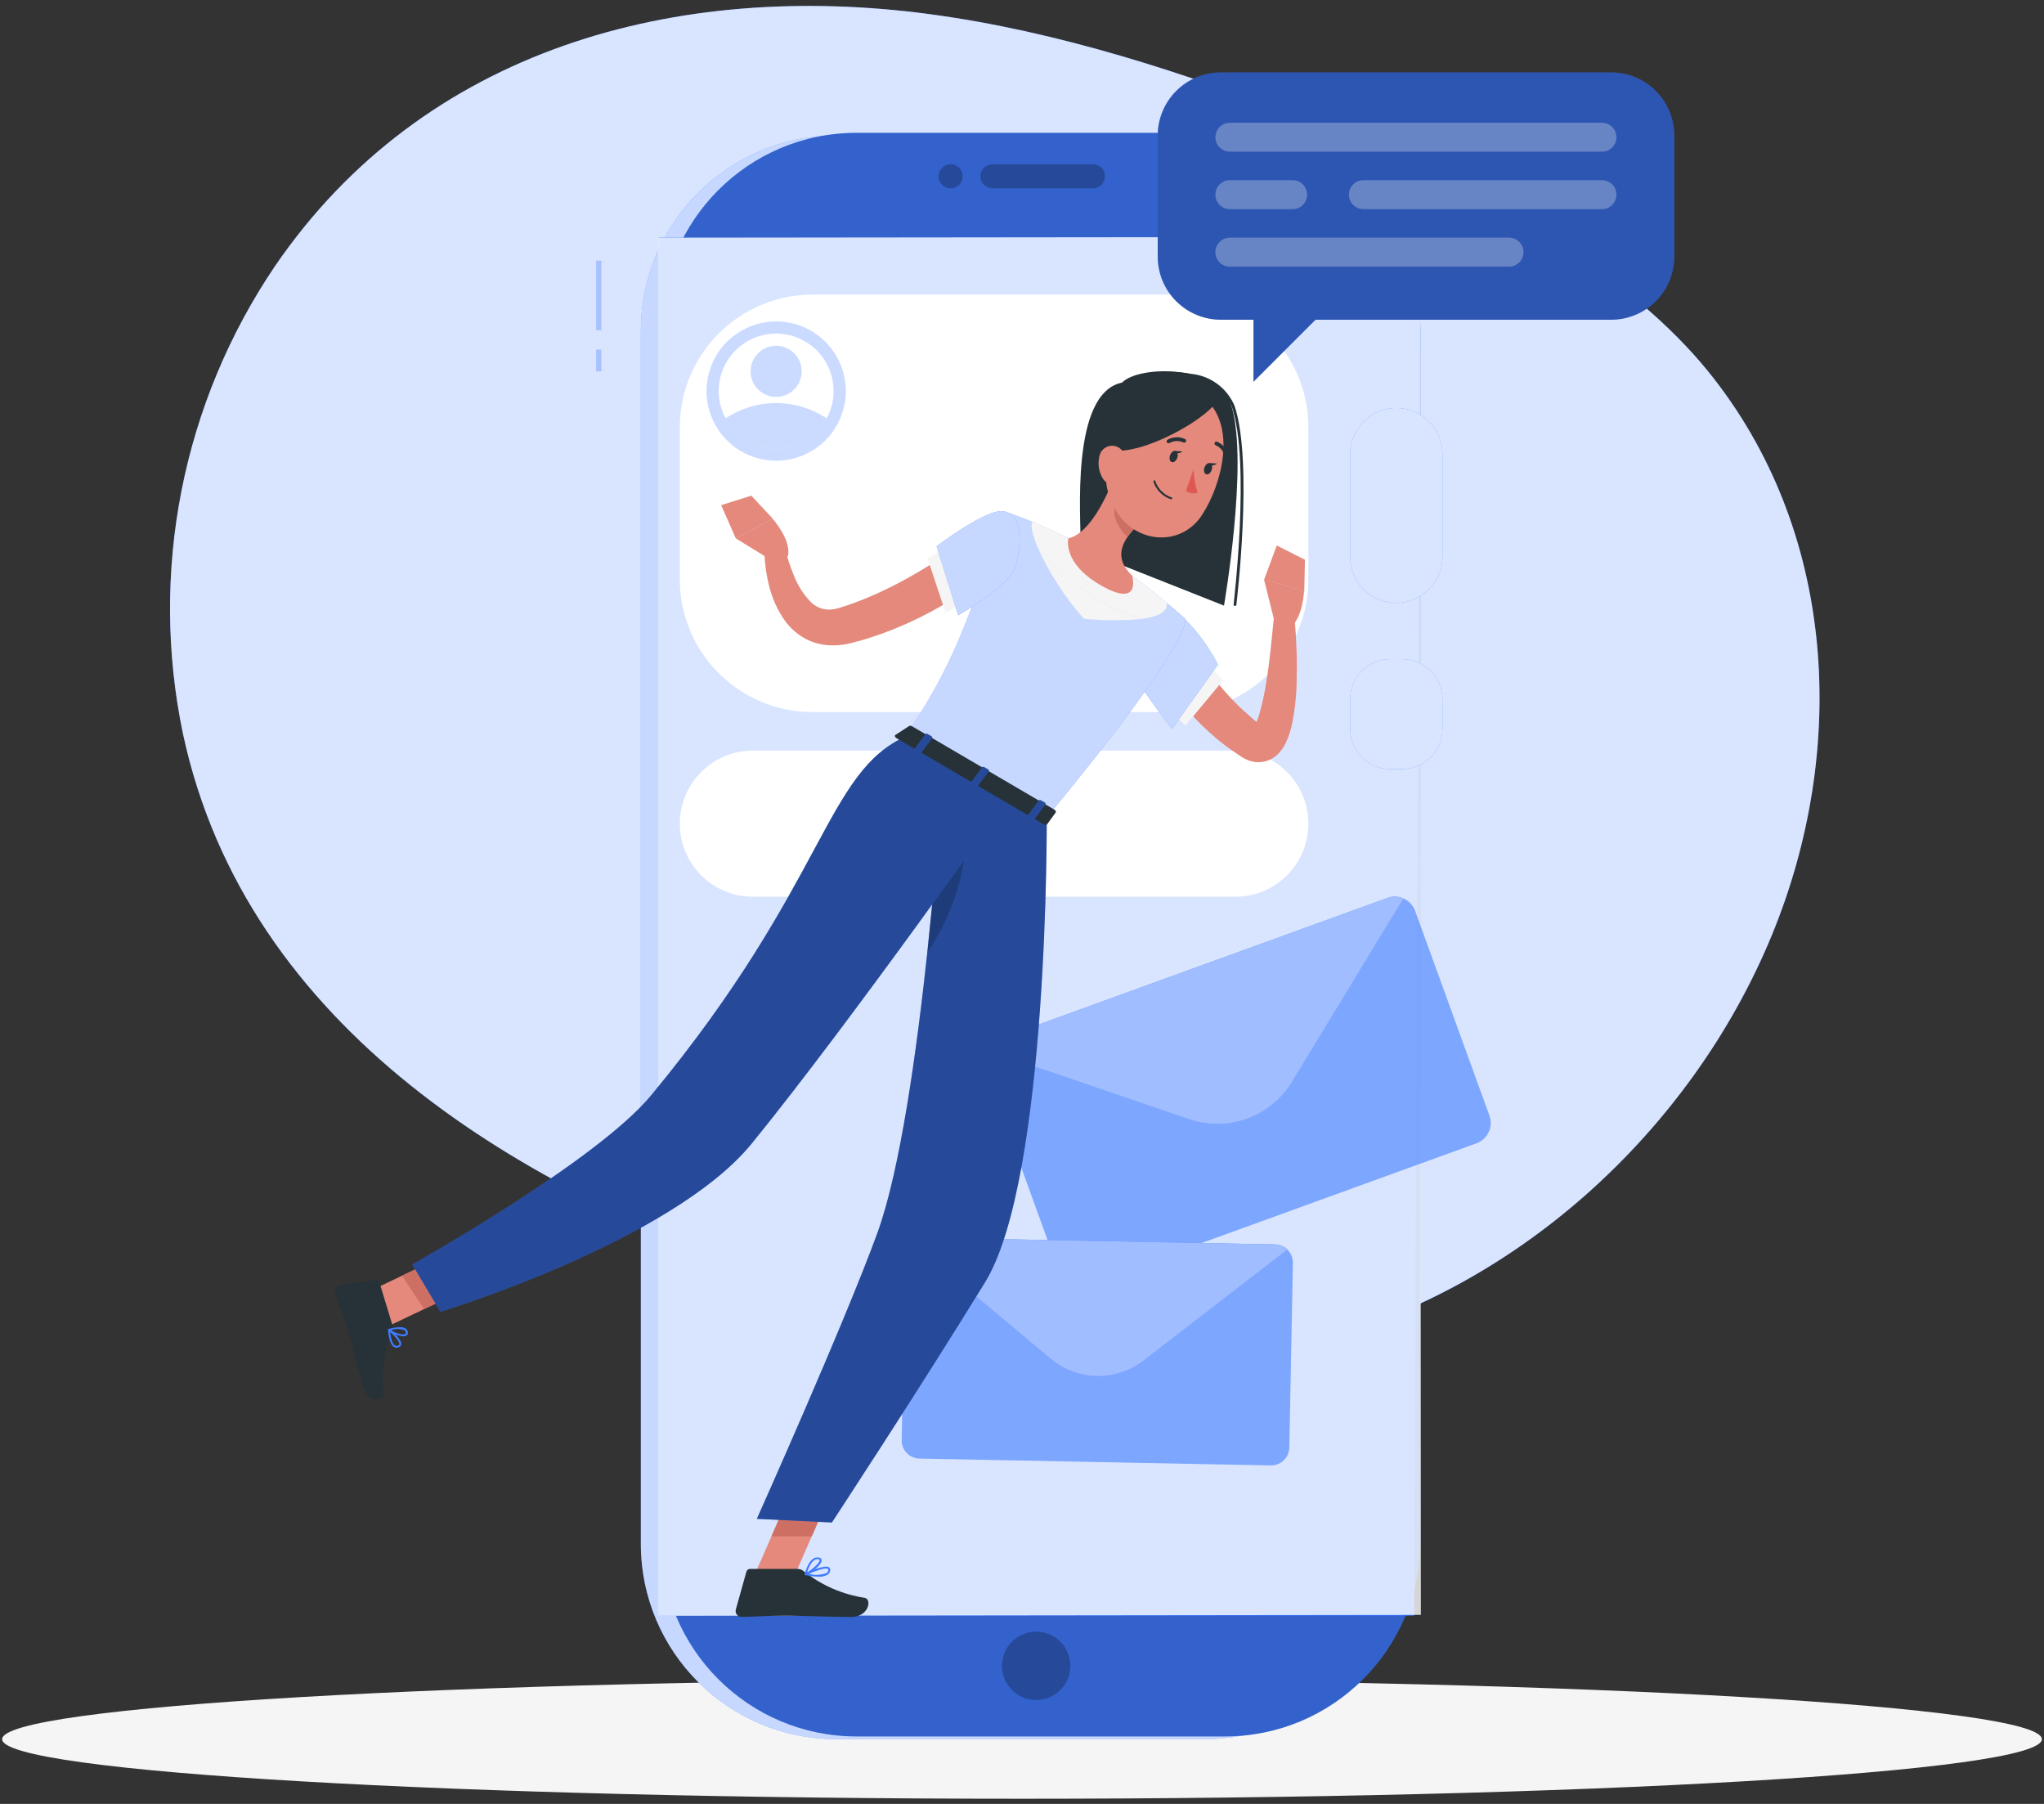<svg width="153" height="135" viewBox="0 0 153 135" fill="none" xmlns="http://www.w3.org/2000/svg">
<rect x="0" y="0" width="153" height="135" fill="#333333" stroke="none"/>
<path d="M104.298 11.604C102.188 10.698 100.046 9.848 97.892 9.009C88.722 5.465 79.292 2.355 69.507 1.048C50.686 -1.444 31.763 3.599 20.593 19.904C17.158 24.977 14.777 30.689 13.592 36.7C12.407 42.711 12.441 48.899 13.693 54.896C18.453 77.079 39.203 89.246 59.205 95.896C71.765 100.07 84.605 103.771 97.851 100.526C113.36 96.726 126.57 84.69 132.626 69.988C138.351 56.088 137.497 39.67 127.838 27.767C122.174 20.805 112.46 15.112 104.298 11.604Z" fill="#407BFF"/>
<path opacity="0.8" d="M104.298 11.604C102.188 10.698 100.046 9.848 97.892 9.009C88.722 5.465 79.292 2.355 69.507 1.048C50.686 -1.444 31.763 3.599 20.593 19.904C17.158 24.977 14.777 30.689 13.592 36.7C12.407 42.711 12.441 48.899 13.693 54.896C18.453 77.079 39.203 89.246 59.205 95.896C71.765 100.07 84.605 103.771 97.851 100.526C113.36 96.726 126.57 84.69 132.626 69.988C138.351 56.088 137.497 39.67 127.838 27.767C122.174 20.805 112.46 15.112 104.298 11.604Z" fill="white"/>
<path d="M76.5 134.615C118.663 134.615 152.842 132.62 152.842 130.158C152.842 127.697 118.663 125.701 76.5 125.701C34.338 125.701 0.158 127.697 0.158 130.158C0.158 132.62 34.338 134.615 76.5 134.615Z" fill="#F5F5F5"/>
<path d="M90.174 10.147H62.59C54.516 10.147 47.97 16.693 47.97 24.767V115.535C47.97 123.609 54.516 130.155 62.59 130.155H90.174C98.249 130.155 104.794 123.609 104.794 115.535V24.767C104.794 16.693 98.249 10.147 90.174 10.147Z" fill="#407BFF"/>
<path opacity="0.7" d="M90.174 10.147H62.59C54.516 10.147 47.97 16.693 47.97 24.767V115.535C47.97 123.609 54.516 130.155 62.59 130.155H90.174C98.249 130.155 104.794 123.609 104.794 115.535V24.767C104.794 16.693 98.249 10.147 90.174 10.147Z" fill="white"/>
<path d="M91.694 9.942H64.11C56.036 9.942 49.49 16.488 49.49 24.562V115.33C49.49 123.404 56.036 129.95 64.11 129.95H91.694C99.769 129.95 106.314 123.404 106.314 115.33V24.562C106.314 16.488 99.769 9.942 91.694 9.942Z" fill="#407BFF"/>
<path opacity="0.2" d="M91.694 9.942H64.11C56.036 9.942 49.49 16.488 49.49 24.562V115.33C49.49 123.404 56.036 129.95 64.11 129.95H91.694C99.769 129.95 106.314 123.404 106.314 115.33V24.562C106.314 16.488 99.769 9.942 91.694 9.942Z" fill="black"/>
<path d="M80.122 124.662C80.123 125.169 79.973 125.665 79.692 126.087C79.41 126.51 79.01 126.839 78.542 127.033C78.073 127.228 77.558 127.279 77.06 127.18C76.562 127.081 76.106 126.837 75.747 126.478C75.388 126.12 75.144 125.663 75.045 125.165C74.946 124.668 74.998 124.152 75.192 123.683C75.386 123.215 75.716 122.815 76.138 122.533C76.56 122.252 77.056 122.102 77.563 122.103C78.242 122.104 78.892 122.374 79.371 122.854C79.851 123.333 80.121 123.984 80.122 124.662Z" fill="#407BFF"/>
<path opacity="0.4" d="M80.122 124.662C80.123 125.169 79.973 125.665 79.692 126.087C79.41 126.51 79.01 126.839 78.542 127.033C78.073 127.228 77.558 127.279 77.06 127.18C76.562 127.081 76.106 126.837 75.747 126.478C75.388 126.12 75.144 125.663 75.045 125.165C74.946 124.668 74.998 124.152 75.192 123.683C75.386 123.215 75.716 122.815 76.138 122.533C76.56 122.252 77.056 122.102 77.563 122.103C78.242 122.104 78.892 122.374 79.371 122.854C79.851 123.333 80.121 123.984 80.122 124.662Z" fill="black"/>
<path d="M105.856 120.909H49.316V17.781H106.251L105.856 120.909Z" fill="#407BFF"/>
<path opacity="0.8" d="M106.357 120.854L49.285 120.921V17.789L106.305 17.73L106.357 120.854Z" fill="white"/>
<path opacity="0.33" d="M45.013 19.51H44.619V24.715H45.013V19.51Z" fill="#407BFF"/>
<path opacity="0.33" d="M45.013 26.16H44.619V27.79H45.013V26.16Z" fill="#407BFF"/>
<path d="M87.995 22.049H60.827C55.337 22.049 50.887 26.499 50.887 31.989V43.348C50.887 48.838 55.337 53.288 60.827 53.288H87.995C93.485 53.288 97.935 48.838 97.935 43.348V31.989C97.935 26.499 93.485 22.049 87.995 22.049Z" fill="white"/>
<path opacity="0.27" d="M60.109 34.075C62.765 32.965 64.017 29.912 62.907 27.256C61.796 24.601 58.743 23.349 56.088 24.459C53.433 25.57 52.181 28.622 53.291 31.278C54.401 33.933 57.454 35.186 60.109 34.075Z" fill="#407BFF"/>
<path d="M62.396 29.266C62.4 29.982 62.221 30.686 61.876 31.313C61.377 32.235 60.558 32.942 59.573 33.302C58.589 33.662 57.506 33.65 56.53 33.268C55.554 32.886 54.751 32.161 54.272 31.228C53.793 30.296 53.671 29.221 53.929 28.205C54.187 27.189 54.807 26.302 55.673 25.711C56.539 25.12 57.591 24.866 58.631 24.997C59.671 25.127 60.628 25.633 61.321 26.419C62.015 27.205 62.397 28.218 62.396 29.266Z" fill="white"/>
<path opacity="0.27" d="M61.877 31.31C61.508 31.991 60.962 32.559 60.297 32.955C59.632 33.351 58.872 33.56 58.097 33.56C57.323 33.56 56.563 33.351 55.898 32.955C55.233 32.559 54.687 31.991 54.317 31.31C55.437 30.563 56.752 30.164 58.097 30.164C59.443 30.164 60.758 30.563 61.877 31.31Z" fill="#407BFF"/>
<path opacity="0.27" d="M58.097 29.705C59.154 29.705 60.011 28.848 60.011 27.791C60.011 26.734 59.154 25.877 58.097 25.877C57.04 25.877 56.183 26.734 56.183 27.791C56.183 28.848 57.04 29.705 58.097 29.705Z" fill="#407BFF"/>
<path d="M92.468 56.175H56.354C53.335 56.175 50.887 58.623 50.887 61.642C50.887 64.661 53.335 67.109 56.354 67.109H92.468C95.487 67.109 97.935 64.661 97.935 61.642C97.935 58.623 95.487 56.175 92.468 56.175Z" fill="white"/>
<path opacity="0.6" d="M105.928 68.168L111.492 83.5C111.635 83.901 111.614 84.343 111.434 84.728C111.253 85.114 110.927 85.413 110.527 85.559L81.339 96.147C80.938 96.291 80.497 96.27 80.112 96.09C79.726 95.91 79.427 95.585 79.28 95.186L73.716 79.85C73.572 79.45 73.593 79.008 73.773 78.623C73.954 78.238 74.281 77.94 74.681 77.795L103.873 67.199C104.274 67.057 104.715 67.079 105.1 67.261C105.485 67.442 105.782 67.768 105.928 68.168Z" fill="#407BFF"/>
<path d="M105.053 67.239L96.71 80.969C95.938 82.243 94.753 83.214 93.352 83.722C91.952 84.23 90.42 84.243 89.01 83.761L73.804 78.572C73.987 78.207 74.303 77.925 74.686 77.784L103.874 67.192C104.259 67.058 104.68 67.075 105.053 67.239Z" fill="#407BFF"/>
<path opacity="0.5" d="M105.053 67.239L96.71 80.969C95.938 82.243 94.753 83.214 93.352 83.722C91.952 84.23 90.42 84.243 89.01 83.761L73.804 78.572C73.987 78.207 74.303 77.925 74.686 77.784L103.874 67.192C104.259 67.058 104.68 67.075 105.053 67.239Z" fill="white"/>
<path opacity="0.6" d="M96.778 94.521L96.51 108.333C96.502 108.693 96.352 109.036 96.092 109.286C95.832 109.536 95.484 109.673 95.124 109.668L68.824 109.156C68.645 109.152 68.47 109.114 68.306 109.042C68.143 108.971 67.995 108.868 67.871 108.739C67.748 108.61 67.65 108.458 67.586 108.292C67.521 108.126 67.489 107.948 67.493 107.77L67.757 93.958C67.762 93.771 67.804 93.587 67.882 93.418C67.96 93.248 68.072 93.096 68.21 92.97C68.466 92.741 68.799 92.618 69.143 92.624L95.443 93.132C95.804 93.14 96.147 93.291 96.397 93.552C96.648 93.812 96.784 94.161 96.778 94.522V94.521Z" fill="#407BFF"/>
<path d="M96.365 93.514L85.592 101.83C84.593 102.6 83.361 103.007 82.1 102.983C80.838 102.958 79.623 102.504 78.654 101.696L68.232 92.97C68.489 92.741 68.822 92.618 69.165 92.624L95.465 93.132C95.802 93.144 96.123 93.28 96.365 93.514Z" fill="#407BFF"/>
<path opacity="0.5" d="M96.365 93.514L85.592 101.83C84.593 102.6 83.361 103.007 82.1 102.983C80.838 102.958 79.623 102.504 78.654 101.696L68.232 92.97C68.489 92.741 68.822 92.618 69.165 92.624L95.465 93.132C95.802 93.144 96.123 93.28 96.365 93.514Z" fill="white"/>
<path d="M70.251 13.191C70.252 12.982 70.325 12.779 70.459 12.617C70.592 12.456 70.778 12.346 70.983 12.306C71.189 12.265 71.402 12.298 71.587 12.397C71.771 12.496 71.915 12.657 71.995 12.851C72.075 13.044 72.085 13.26 72.023 13.46C71.962 13.661 71.833 13.833 71.658 13.949C71.484 14.065 71.275 14.117 71.066 14.096C70.858 14.075 70.663 13.982 70.515 13.834C70.431 13.749 70.364 13.649 70.319 13.539C70.274 13.428 70.251 13.31 70.251 13.191Z" fill="#407BFF"/>
<path d="M74.288 12.285H81.812C82.052 12.286 82.282 12.382 82.452 12.552C82.621 12.721 82.717 12.951 82.718 13.191C82.718 13.432 82.623 13.662 82.453 13.833C82.283 14.004 82.053 14.1 81.812 14.101H74.288C74.048 14.1 73.817 14.004 73.647 13.833C73.478 13.662 73.382 13.432 73.382 13.191C73.383 12.951 73.479 12.721 73.649 12.552C73.819 12.382 74.048 12.286 74.288 12.285Z" fill="#407BFF"/>
<path opacity="0.4" d="M70.251 13.191C70.252 12.982 70.325 12.779 70.459 12.617C70.592 12.456 70.778 12.346 70.983 12.306C71.189 12.265 71.402 12.298 71.587 12.397C71.771 12.496 71.915 12.657 71.995 12.851C72.075 13.044 72.085 13.26 72.023 13.46C71.962 13.661 71.833 13.833 71.658 13.949C71.484 14.065 71.275 14.117 71.066 14.096C70.858 14.075 70.663 13.982 70.515 13.834C70.431 13.749 70.364 13.649 70.319 13.539C70.274 13.428 70.251 13.31 70.251 13.191Z" fill="black"/>
<path opacity="0.4" d="M74.288 12.285H81.812C82.052 12.286 82.282 12.382 82.452 12.552C82.621 12.721 82.717 12.951 82.718 13.191C82.718 13.432 82.623 13.662 82.453 13.833C82.283 14.004 82.053 14.1 81.812 14.101H74.288C74.048 14.1 73.817 14.004 73.647 13.833C73.478 13.662 73.382 13.432 73.382 13.191C73.383 12.951 73.479 12.721 73.649 12.552C73.819 12.382 74.048 12.286 74.288 12.285Z" fill="black"/>
<path d="M107.972 33.986C107.972 32.078 106.425 30.531 104.517 30.531C102.609 30.531 101.062 32.078 101.062 33.986V41.664C101.062 43.572 102.609 45.119 104.517 45.119C106.425 45.119 107.972 43.572 107.972 41.664V33.986Z" fill="#407BFF"/>
<path opacity="0.8" d="M107.972 33.986C107.972 32.078 106.425 30.531 104.517 30.531C102.609 30.531 101.062 32.078 101.062 33.986V41.664C101.062 43.572 102.609 45.119 104.517 45.119C106.425 45.119 107.972 43.572 107.972 41.664V33.986Z" fill="white"/>
<path d="M104.962 49.328H104.072C102.41 49.328 101.062 50.676 101.062 52.338V54.547C101.062 56.209 102.41 57.557 104.072 57.557H104.962C106.624 57.557 107.972 56.209 107.972 54.547V52.338C107.972 50.676 106.624 49.328 104.962 49.328Z" fill="#407BFF"/>
<path opacity="0.8" d="M104.962 49.328H104.072C102.41 49.328 101.062 50.676 101.062 52.338V54.547C101.062 56.209 102.41 57.557 104.072 57.557H104.962C106.624 57.557 107.972 56.209 107.972 54.547V52.338C107.972 50.676 106.624 49.328 104.962 49.328Z" fill="white"/>
<path d="M56.412 118.027L59.306 118.307L62.318 111.42L59.424 111.136L56.412 118.027Z" fill="#E4897B"/>
<path d="M27.035 96.931L28.685 99.431L35.008 96.411L33.354 93.911L27.035 96.931Z" fill="#E4897B"/>
<path d="M62.318 111.421L60.767 114.973H57.747L59.42 111.138L62.318 111.421Z" fill="#CE6F64"/>
<path d="M33.354 93.915L35.004 96.415L31.748 97.97L30.094 95.47L33.354 93.915Z" fill="#CE6F64"/>
<path d="M88.955 47.544L89.05 47.757L89.172 48.005C89.251 48.17 89.341 48.34 89.432 48.505C89.617 48.84 89.826 49.178 90.023 49.505C90.438 50.167 90.894 50.801 91.389 51.405C91.893 52.002 92.431 52.569 92.999 53.105C93.299 53.365 93.582 53.633 93.889 53.892L94.35 54.254L94.456 54.341C94.406 54.325 94.354 54.315 94.302 54.31C94.188 54.298 94.073 54.316 93.967 54.361C93.903 54.38 93.846 54.416 93.802 54.467C93.774 54.506 93.845 54.443 93.902 54.341C94.058 54.054 94.181 53.75 94.268 53.435C94.484 52.67 94.654 51.893 94.776 51.108C94.91 50.297 95.02 49.466 95.107 48.635C95.194 47.804 95.284 46.958 95.363 46.135L96.883 46.111C96.977 46.989 97.017 47.843 97.052 48.718C97.087 49.593 97.072 50.458 97.052 51.344C97.017 52.255 96.913 53.162 96.741 54.057C96.642 54.574 96.482 55.077 96.265 55.557C96.108 55.896 95.892 56.204 95.627 56.467C95.422 56.66 95.181 56.811 94.918 56.912C94.612 57.027 94.282 57.067 93.957 57.03C93.693 56.995 93.438 56.916 93.201 56.794C93.106 56.746 93.014 56.694 92.925 56.636L92.775 56.536L92.2 56.142C91.806 55.882 91.46 55.595 91.1 55.307C90.392 54.715 89.728 54.074 89.112 53.386C88.501 52.692 87.94 51.957 87.431 51.186C87.179 50.792 86.947 50.399 86.722 50.005C86.612 49.796 86.505 49.592 86.403 49.375L86.253 49.04C86.202 48.922 86.162 48.827 86.099 48.666L88.955 47.544Z" fill="#E4897B"/>
<path d="M90.285 49.58L87.639 53.23L88.734 54.305L91.549 50.919L90.285 49.58Z" fill="#F5F5F5"/>
<path d="M86.135 44.765C89.116 45.553 91.171 49.734 91.171 49.734L87.73 54.557C87.73 54.557 83.588 49.348 83.694 47.702C83.796 45.978 84.34 44.281 86.135 44.765Z" fill="#407BFF"/>
<path opacity="0.7" d="M86.135 44.765C89.116 45.553 91.171 49.734 91.171 49.734L87.73 54.557C87.73 54.557 83.588 49.348 83.694 47.702C83.796 45.978 84.34 44.281 86.135 44.765Z" fill="white"/>
<path d="M88.706 46.302C88.706 46.302 89.686 47.46 78.339 61.193L67.839 55.043C70.516 50.873 72.064 48.243 75.155 38.27C76.806 38.825 78.414 39.501 79.966 40.29C81.614 41.12 83.208 42.053 84.738 43.082C86.675 44.469 88.706 46.302 88.706 46.302Z" fill="#407BFF"/>
<path opacity="0.7" d="M88.706 46.302C88.706 46.302 89.686 47.46 78.339 61.193L67.839 55.043C70.516 50.873 72.064 48.243 75.155 38.27C76.806 38.825 78.414 39.501 79.966 40.29C81.614 41.12 83.208 42.053 84.738 43.082C86.675 44.469 88.706 46.302 88.706 46.302Z" fill="white"/>
<path d="M87.344 45.119C86.604 44.505 85.655 43.745 84.737 43.083C83.215 42.041 81.62 41.108 79.965 40.291C79.036 39.807 78.083 39.381 77.272 39.059C77.142 39.276 77.248 39.937 77.646 40.906C79.158 42.855 82.67 45.725 85.6 46.296C86.962 46.099 87.387 45.666 87.344 45.119Z" fill="#F5F5F5"/>
<path d="M77.646 40.906C78.529 42.871 79.704 44.692 81.131 46.306C82.617 46.454 84.114 46.454 85.6 46.306C82.67 45.725 79.158 42.855 77.646 40.906Z" fill="#F5F5F5"/>
<path d="M78.351 61.195C78.351 61.195 78.52 88.174 73.736 95.962C68.759 104.062 62.27 113.94 62.27 113.94L56.651 113.668C56.651 113.668 63.203 99.052 65.676 92.268C69.082 82.917 70.657 56.69 70.657 56.69L78.351 61.195Z" fill="#407BFF"/>
<path opacity="0.4" d="M78.351 61.195C78.351 61.195 78.52 88.174 73.736 95.962C68.759 104.062 62.27 113.94 62.27 113.94L56.651 113.668C56.651 113.668 63.203 99.052 65.676 92.268C69.082 82.917 70.657 56.69 70.657 56.69L78.351 61.195Z" fill="black"/>
<path opacity="0.2" d="M72.374 61.947C71.464 62.72 70.681 63.631 70.055 64.647C69.878 66.655 69.661 68.911 69.413 71.274C71.29 68.521 72.32 65.279 72.374 61.947Z" fill="black"/>
<path d="M75.578 59.584C75.578 59.584 63.688 76.46 56.278 85.571C50.293 92.914 32.969 98.171 32.969 98.171L30.855 94.627C30.855 94.627 44.636 86.933 48.746 81.964C61.905 66.057 61.739 57.808 67.846 55.087L75.578 59.584Z" fill="#407BFF"/>
<path opacity="0.4" d="M75.578 59.584C75.578 59.584 63.688 76.46 56.278 85.571C50.293 92.914 32.969 98.171 32.969 98.171L30.855 94.627C30.855 94.627 44.636 86.933 48.746 81.964C61.905 66.057 61.739 57.808 67.846 55.087L75.578 59.584Z" fill="black"/>
<path d="M95.4 46.501L94.612 43.351L97.612 44.225C97.612 44.225 97.529 46.343 96.49 47.032L95.4 46.501Z" fill="#E4897B"/>
<path d="M95.569 40.823L97.679 41.89L97.628 44.241L94.628 43.367L95.569 40.823Z" fill="#E4897B"/>
<path d="M57.829 41.981L55.073 40.288L57.829 38.815C57.829 38.815 59.242 40.39 58.983 41.615L57.829 41.981Z" fill="#E4897B"/>
<path d="M53.982 37.804L56.238 37.095L57.844 38.816L55.076 40.289L53.982 37.804Z" fill="#E4897B"/>
<path d="M29.375 99.171L28.395 95.95C28.378 95.895 28.341 95.848 28.292 95.817C28.243 95.787 28.184 95.775 28.127 95.785L25.469 96.179C25.403 96.191 25.34 96.218 25.284 96.256C25.228 96.295 25.181 96.345 25.146 96.403C25.112 96.461 25.089 96.526 25.081 96.593C25.073 96.66 25.079 96.728 25.099 96.793C25.461 97.907 25.69 98.431 26.123 99.845C26.387 100.719 26.847 102.684 27.214 103.889C27.581 105.094 28.789 104.795 28.746 104.259C28.532 102.71 28.739 101.133 29.346 99.692C29.415 99.527 29.425 99.343 29.375 99.171Z" fill="#263238"/>
<path d="M59.692 117.413H56.148C56.084 117.413 56.022 117.435 55.972 117.474C55.921 117.513 55.885 117.568 55.868 117.63L55.08 120.445C55.061 120.511 55.058 120.581 55.071 120.649C55.084 120.717 55.112 120.78 55.154 120.835C55.197 120.889 55.251 120.933 55.314 120.962C55.376 120.992 55.444 121.006 55.513 121.004C56.757 120.984 57.364 120.913 58.927 120.913C59.888 120.913 62.376 121.013 63.703 121.013C65.03 121.013 65.278 119.698 64.739 119.58C63.079 119.33 61.513 118.651 60.195 117.611C60.059 117.484 59.879 117.413 59.692 117.413Z" fill="#263238"/>
<path d="M68.047 54.336L67.023 55.001C66.944 55.052 66.988 55.178 67.11 55.249L78.135 61.694C78.23 61.749 78.335 61.749 78.375 61.694L79.021 60.808C79.064 60.745 79.021 60.643 78.911 60.584L68.28 54.359C68.247 54.334 68.208 54.318 68.167 54.314C68.126 54.31 68.084 54.318 68.047 54.336Z" fill="#263238"/>
<path d="M74.291 42.788C73.547 43.383 72.838 43.863 72.091 44.363C71.344 44.863 70.575 45.292 69.791 45.717C68.211 46.582 66.548 47.286 64.826 47.817C64.613 47.892 64.385 47.943 64.168 48.002C63.951 48.061 63.743 48.12 63.483 48.175C62.919 48.302 62.337 48.331 61.762 48.262C61.153 48.189 60.567 47.984 60.045 47.662C59.56 47.355 59.135 46.963 58.789 46.504C58.207 45.693 57.79 44.776 57.561 43.804C57.445 43.355 57.361 42.899 57.309 42.438C57.247 41.979 57.216 41.516 57.218 41.052L58.73 40.922C58.913 41.691 59.159 42.443 59.466 43.17C59.734 43.835 60.123 44.446 60.612 44.97C60.788 45.168 61.002 45.328 61.242 45.441C61.482 45.553 61.742 45.616 62.006 45.624C62.284 45.622 62.56 45.578 62.825 45.494C63.168 45.384 63.569 45.258 63.935 45.124C65.451 44.554 66.916 43.86 68.317 43.049C69.034 42.655 69.717 42.202 70.412 41.765C71.107 41.328 71.786 40.836 72.381 40.387L74.291 42.788Z" fill="#E4897B"/>
<path d="M69.421 41.756L70.783 45.874L72.063 45.106L70.863 41.023L69.421 41.756Z" fill="#F5F5F5"/>
<path d="M29.681 100.86C29.615 100.859 29.55 100.842 29.492 100.809C29.165 100.609 29.075 99.915 29.047 99.517C29.047 99.503 29.051 99.49 29.058 99.478C29.064 99.466 29.074 99.457 29.086 99.45C29.099 99.443 29.112 99.44 29.126 99.44C29.14 99.44 29.153 99.443 29.165 99.45C29.26 99.529 30.086 100.237 30.035 100.608C30.03 100.651 30.013 100.691 29.987 100.725C29.96 100.759 29.925 100.785 29.885 100.801C29.823 100.837 29.753 100.857 29.681 100.86ZM29.205 99.679C29.256 100.211 29.386 100.579 29.563 100.687C29.604 100.708 29.649 100.719 29.695 100.719C29.741 100.719 29.787 100.708 29.827 100.687C29.882 100.659 29.894 100.628 29.894 100.6C29.921 100.4 29.527 99.97 29.204 99.679H29.205Z" fill="#407BFF"/>
<path d="M30.177 100.006C29.773 99.971 29.388 99.818 29.071 99.565C29.065 99.555 29.061 99.543 29.061 99.531C29.061 99.52 29.065 99.508 29.071 99.498C29.074 99.486 29.08 99.475 29.088 99.466C29.096 99.457 29.107 99.451 29.118 99.447C29.153 99.447 29.98 99.187 30.35 99.416C30.397 99.444 30.437 99.481 30.468 99.526C30.498 99.571 30.519 99.622 30.527 99.676C30.543 99.73 30.54 99.788 30.519 99.84C30.497 99.892 30.459 99.936 30.409 99.963C30.337 99.996 30.257 100.011 30.177 100.006ZM29.271 99.545C29.571 99.754 30.137 99.939 30.322 99.836C30.35 99.836 30.385 99.789 30.369 99.698C30.363 99.664 30.35 99.632 30.331 99.605C30.311 99.577 30.285 99.554 30.255 99.537C29.934 99.437 29.59 99.44 29.271 99.545Z" fill="#407BFF"/>
<path d="M61.267 117.996C60.94 117.99 60.613 117.949 60.294 117.874C60.28 117.87 60.267 117.862 60.257 117.851C60.247 117.84 60.241 117.826 60.239 117.811C60.239 117.796 60.243 117.782 60.251 117.769C60.258 117.757 60.269 117.747 60.282 117.74C60.518 117.626 61.731 117.079 62.054 117.295C62.086 117.317 62.111 117.347 62.126 117.383C62.141 117.418 62.147 117.457 62.141 117.495C62.14 117.561 62.123 117.626 62.092 117.685C62.062 117.744 62.018 117.795 61.964 117.834C61.754 117.959 61.511 118.015 61.267 117.996ZM60.543 117.78C60.983 117.904 61.452 117.882 61.878 117.717C61.916 117.69 61.947 117.655 61.968 117.614C61.989 117.573 62 117.527 62 117.481C62.002 117.469 62.002 117.456 61.997 117.444C61.993 117.433 61.986 117.422 61.976 117.414C61.798 117.296 61.07 117.551 60.539 117.783L60.543 117.78Z" fill="#407BFF"/>
<path d="M60.31 117.878C60.296 117.883 60.281 117.883 60.267 117.878C60.256 117.87 60.248 117.859 60.243 117.846C60.239 117.834 60.239 117.82 60.243 117.807C60.243 117.752 60.55 116.464 61.259 116.555C61.444 116.575 61.491 116.669 61.503 116.74C61.55 117.079 60.739 117.724 60.322 117.89L60.31 117.878ZM61.196 116.678C60.771 116.678 60.515 117.367 60.409 117.678C60.803 117.454 61.378 116.942 61.35 116.745C61.35 116.713 61.307 116.69 61.232 116.682L61.196 116.678Z" fill="#407BFF"/>
<path d="M68.779 56.364L68.496 56.199C68.441 56.164 68.413 56.108 68.437 56.077L69.287 54.931C69.311 54.9 69.378 54.9 69.433 54.931L69.72 55.1C69.775 55.132 69.803 55.187 69.779 55.218L68.929 56.364C68.905 56.395 68.839 56.395 68.779 56.364Z" fill="#407BFF"/>
<path d="M77.265 61.329L76.981 61.16C76.926 61.129 76.898 61.073 76.922 61.042L77.772 59.896C77.796 59.864 77.863 59.864 77.918 59.896L78.205 60.061C78.26 60.096 78.288 60.152 78.26 60.183L77.413 61.329C77.39 61.36 77.324 61.36 77.265 61.329Z" fill="#407BFF"/>
<path d="M73.024 58.844L72.737 58.679C72.682 58.648 72.654 58.592 72.682 58.557L73.529 57.415C73.557 57.38 73.62 57.38 73.679 57.415L73.962 57.58C74.021 57.611 74.045 57.667 74.021 57.702L73.171 58.844C73.146 58.88 73.079 58.88 73.024 58.844Z" fill="#407BFF"/>
<path opacity="0.4" d="M68.779 56.364L68.496 56.199C68.441 56.164 68.413 56.108 68.437 56.077L69.287 54.931C69.311 54.9 69.378 54.9 69.433 54.931L69.72 55.1C69.775 55.132 69.803 55.187 69.779 55.218L68.929 56.364C68.905 56.395 68.839 56.395 68.779 56.364Z" fill="black"/>
<path opacity="0.4" d="M77.265 61.329L76.981 61.16C76.926 61.129 76.898 61.073 76.922 61.042L77.772 59.896C77.796 59.864 77.863 59.864 77.918 59.896L78.205 60.061C78.26 60.096 78.288 60.152 78.26 60.183L77.413 61.329C77.39 61.36 77.324 61.36 77.265 61.329Z" fill="black"/>
<path opacity="0.4" d="M73.024 58.844L72.737 58.679C72.682 58.648 72.654 58.592 72.682 58.557L73.529 57.415C73.557 57.38 73.62 57.38 73.679 57.415L73.962 57.58C74.021 57.611 74.045 57.667 74.021 57.702L73.171 58.844C73.146 58.88 73.079 58.88 73.024 58.844Z" fill="black"/>
<path d="M80.903 41.079C80.903 38.717 80.115 29.42 83.99 28.633C85.215 27.342 91.282 27.208 92.211 30.491C93.439 34.802 91.62 45.323 91.62 45.323L80.902 41.078" fill="#263238"/>
<path d="M92.427 45.348C92.401 45.345 92.377 45.331 92.361 45.311C92.345 45.29 92.337 45.264 92.34 45.238C92.34 45.132 93.62 34.607 92.206 30.438C91.937 29.818 91.507 29.281 90.96 28.884C90.412 28.487 89.768 28.245 89.095 28.182C86.985 27.769 84.701 28.282 84.067 29.017C84.048 29.035 84.024 29.045 83.998 29.045C83.972 29.045 83.948 29.035 83.929 29.017C83.92 29.008 83.912 28.997 83.907 28.985C83.902 28.972 83.899 28.959 83.899 28.946C83.899 28.933 83.902 28.92 83.907 28.908C83.912 28.895 83.92 28.884 83.929 28.875C84.669 28.017 87.154 27.587 89.146 27.975C89.854 28.043 90.53 28.3 91.104 28.72C91.677 29.14 92.127 29.707 92.406 30.361C93.831 34.578 92.56 45.138 92.548 45.244C92.548 45.259 92.545 45.274 92.539 45.288C92.533 45.302 92.523 45.314 92.511 45.324C92.5 45.334 92.486 45.34 92.471 45.344C92.456 45.347 92.441 45.347 92.426 45.344L92.427 45.348Z" fill="#263238"/>
<path d="M83.588 35.201C82.993 36.91 81.647 39.901 79.973 40.292C79.973 40.292 79.481 42.092 82.335 43.765C85.485 45.6 84.745 43.084 84.745 43.084C83.272 41.674 84.056 40.43 85.052 39.414L83.588 35.201Z" fill="#E4897B"/>
<path d="M84.178 36.917L85.044 39.409C84.81 39.644 84.595 39.899 84.402 40.169C83.802 39.693 83.162 38.531 83.492 37.807C83.666 37.472 83.898 37.17 84.178 36.917Z" fill="#CE6F64"/>
<path d="M83.611 31.795C82.796 34.657 82.39 35.85 83.3 37.784C84.666 40.698 88.356 41.072 89.994 38.512C91.482 36.212 92.561 31.912 90.215 29.85C89.701 29.393 89.078 29.075 88.406 28.925C87.735 28.775 87.036 28.798 86.376 28.993C85.716 29.187 85.116 29.547 84.633 30.037C84.15 30.527 83.8 31.132 83.615 31.795H83.611Z" fill="#E4897B"/>
<path d="M82.772 33.598C84.808 34.358 89.592 31.834 90.895 30.287C91.068 27.901 85.473 28.842 85.473 28.842C85.473 28.842 82.489 27.924 82.772 33.598Z" fill="#263238"/>
<path d="M82.288 34.173C82.155 34.732 82.25 35.322 82.552 35.811C82.946 36.457 83.67 36.205 83.985 35.567C84.269 34.984 84.398 33.941 83.785 33.52C83.649 33.431 83.493 33.376 83.331 33.362C83.169 33.348 83.007 33.375 82.858 33.44C82.709 33.505 82.578 33.606 82.478 33.734C82.378 33.863 82.312 34.014 82.285 34.174L82.288 34.173Z" fill="#E4897B"/>
<path d="M87.584 34.074C87.501 34.302 87.556 34.531 87.706 34.582C87.856 34.633 88.041 34.491 88.123 34.263C88.205 34.035 88.147 33.81 87.997 33.755C87.847 33.7 87.663 33.847 87.584 34.074Z" fill="#263238"/>
<path d="M90.159 34.984C90.08 35.212 90.135 35.437 90.285 35.492C90.435 35.547 90.62 35.401 90.698 35.173C90.776 34.945 90.722 34.716 90.576 34.665C90.43 34.614 90.242 34.756 90.159 34.984Z" fill="#263238"/>
<path d="M90.506 34.653L91.106 34.688C91.106 34.688 90.675 35.019 90.506 34.653Z" fill="#263238"/>
<path d="M89.34 35.134C89.362 35.725 89.463 36.31 89.64 36.874C89.495 36.917 89.342 36.927 89.192 36.904C89.043 36.88 88.9 36.825 88.774 36.74L89.34 35.134Z" fill="#DE5753"/>
<path d="M87.679 37.362H87.652C87.343 37.262 87.063 37.089 86.834 36.858C86.605 36.627 86.435 36.345 86.337 36.035C86.334 36.016 86.337 35.997 86.347 35.981C86.358 35.965 86.374 35.953 86.392 35.948C86.401 35.946 86.411 35.945 86.42 35.947C86.429 35.948 86.438 35.952 86.446 35.957C86.454 35.962 86.46 35.969 86.466 35.977C86.471 35.985 86.474 35.994 86.475 36.003C86.571 36.288 86.731 36.547 86.943 36.76C87.156 36.972 87.414 37.133 87.699 37.228C87.715 37.234 87.729 37.245 87.737 37.259C87.746 37.274 87.749 37.291 87.746 37.307C87.743 37.324 87.734 37.339 87.721 37.35C87.709 37.36 87.692 37.366 87.675 37.366L87.679 37.362Z" fill="#263238"/>
<path d="M87.47 33.173C87.438 33.173 87.407 33.163 87.382 33.143C87.357 33.124 87.339 33.096 87.331 33.065C87.323 33.034 87.326 33.002 87.339 32.973C87.352 32.944 87.375 32.92 87.403 32.905C87.599 32.794 87.818 32.732 88.043 32.723C88.267 32.714 88.49 32.759 88.694 32.854C88.713 32.861 88.73 32.873 88.744 32.887C88.758 32.901 88.769 32.919 88.776 32.937C88.783 32.956 88.785 32.976 88.784 32.996C88.783 33.017 88.777 33.036 88.767 33.054C88.758 33.071 88.745 33.087 88.729 33.099C88.713 33.111 88.694 33.12 88.675 33.124C88.655 33.129 88.635 33.129 88.615 33.126C88.595 33.122 88.577 33.114 88.56 33.102C88.397 33.03 88.22 32.997 88.042 33.007C87.864 33.016 87.69 33.068 87.536 33.157C87.516 33.168 87.493 33.173 87.47 33.173Z" fill="#263238"/>
<path d="M91.794 34.216C91.763 34.216 91.733 34.206 91.709 34.186C91.685 34.167 91.667 34.14 91.66 34.11C91.621 33.937 91.541 33.775 91.427 33.639C91.314 33.502 91.169 33.394 91.006 33.323C90.971 33.31 90.941 33.285 90.924 33.251C90.907 33.217 90.904 33.178 90.915 33.142C90.921 33.124 90.93 33.108 90.943 33.093C90.955 33.079 90.97 33.068 90.987 33.059C91.004 33.051 91.022 33.047 91.041 33.046C91.06 33.045 91.079 33.048 91.096 33.055C91.305 33.141 91.489 33.275 91.635 33.447C91.78 33.619 91.882 33.823 91.931 34.043C91.941 34.079 91.936 34.118 91.917 34.15C91.898 34.182 91.867 34.206 91.831 34.216H91.794Z" fill="#263238"/>
<path d="M87.919 33.748L88.519 33.783C88.519 33.783 88.1 34.11 87.919 33.748Z" fill="#263238"/>
<path d="M75.162 38.272C73.922 37.972 70.106 40.883 70.106 40.883L71.724 46.045C71.724 46.045 75.713 43.836 76.083 42.21C76.446 40.524 76.575 38.61 75.162 38.272Z" fill="#407BFF"/>
<path opacity="0.7" d="M75.162 38.272C73.922 37.972 70.106 40.883 70.106 40.883L71.724 46.045C71.724 46.045 75.713 43.836 76.083 42.21C76.446 40.524 76.575 38.61 75.162 38.272Z" fill="white"/>
<path d="M120.599 5.422H91.384C90.131 5.422 88.929 5.92 88.043 6.806C87.157 7.692 86.659 8.894 86.659 10.147V19.203C86.659 20.456 87.157 21.658 88.043 22.544C88.929 23.43 90.131 23.928 91.384 23.928H93.825V28.574L98.471 23.928H120.599C121.22 23.928 121.834 23.806 122.407 23.568C122.981 23.331 123.502 22.983 123.94 22.544C124.379 22.105 124.727 21.584 124.965 21.011C125.202 20.438 125.324 19.823 125.324 19.203V10.147C125.324 9.527 125.202 8.912 124.965 8.339C124.727 7.766 124.379 7.245 123.94 6.806C123.502 6.367 122.981 6.019 122.407 5.782C121.834 5.544 121.22 5.422 120.599 5.422Z" fill="#407BFF"/>
<path opacity="0.3" d="M120.599 5.422H91.384C90.131 5.422 88.929 5.92 88.043 6.806C87.157 7.692 86.659 8.894 86.659 10.147V19.203C86.659 20.456 87.157 21.658 88.043 22.544C88.929 23.43 90.131 23.928 91.384 23.928H93.825V28.574L98.471 23.928H120.599C121.22 23.928 121.834 23.806 122.407 23.568C122.981 23.331 123.502 22.983 123.94 22.544C124.379 22.105 124.727 21.584 124.965 21.011C125.202 20.438 125.324 19.823 125.324 19.203V10.147C125.324 9.527 125.202 8.912 124.965 8.339C124.727 7.766 124.379 7.245 123.94 6.806C123.502 6.367 122.981 6.019 122.407 5.782C121.834 5.544 121.22 5.422 120.599 5.422Z" fill="black"/>
<g opacity="0.54">
<path opacity="0.54" d="M119.914 9.186H92.061C91.463 9.186 90.978 9.671 90.978 10.269C90.978 10.867 91.463 11.352 92.061 11.352H119.914C120.512 11.352 120.997 10.867 120.997 10.269C120.997 9.671 120.512 9.186 119.914 9.186Z" fill="#F5F5F5"/>
</g>
<g opacity="0.54">
<path opacity="0.54" d="M119.91 15.655H102.058C101.77 15.654 101.494 15.539 101.29 15.335C101.086 15.131 100.972 14.854 100.971 14.566C100.972 14.278 101.087 14.003 101.291 13.8C101.495 13.597 101.771 13.483 102.058 13.483H119.91C120.197 13.483 120.473 13.597 120.676 13.8C120.879 14.003 120.993 14.279 120.993 14.566C120.994 14.854 120.88 15.13 120.677 15.335C120.474 15.539 120.198 15.654 119.91 15.655Z" fill="#F5F5F5"/>
</g>
<g opacity="0.54">
<path opacity="0.54" d="M96.758 15.655H92.058C91.771 15.653 91.496 15.538 91.293 15.334C91.091 15.129 90.978 14.854 90.978 14.566C90.978 14.279 91.092 14.003 91.295 13.8C91.498 13.597 91.774 13.483 92.061 13.483H96.761C97.048 13.484 97.323 13.598 97.525 13.801C97.727 14.004 97.841 14.279 97.841 14.566C97.842 14.854 97.728 15.13 97.525 15.335C97.322 15.539 97.046 15.654 96.758 15.655Z" fill="#F5F5F5"/>
</g>
<g opacity="0.54">
<path opacity="0.54" d="M112.957 19.955H92.057C91.77 19.955 91.494 19.841 91.291 19.638C91.088 19.435 90.974 19.159 90.974 18.872C90.974 18.584 91.088 18.309 91.291 18.105C91.494 17.901 91.769 17.786 92.057 17.785H112.957C113.245 17.786 113.52 17.901 113.723 18.105C113.926 18.309 114.04 18.584 114.04 18.872C114.04 19.159 113.926 19.435 113.723 19.638C113.52 19.841 113.244 19.955 112.957 19.955Z" fill="#F5F5F5"/>
</g>
</svg>
